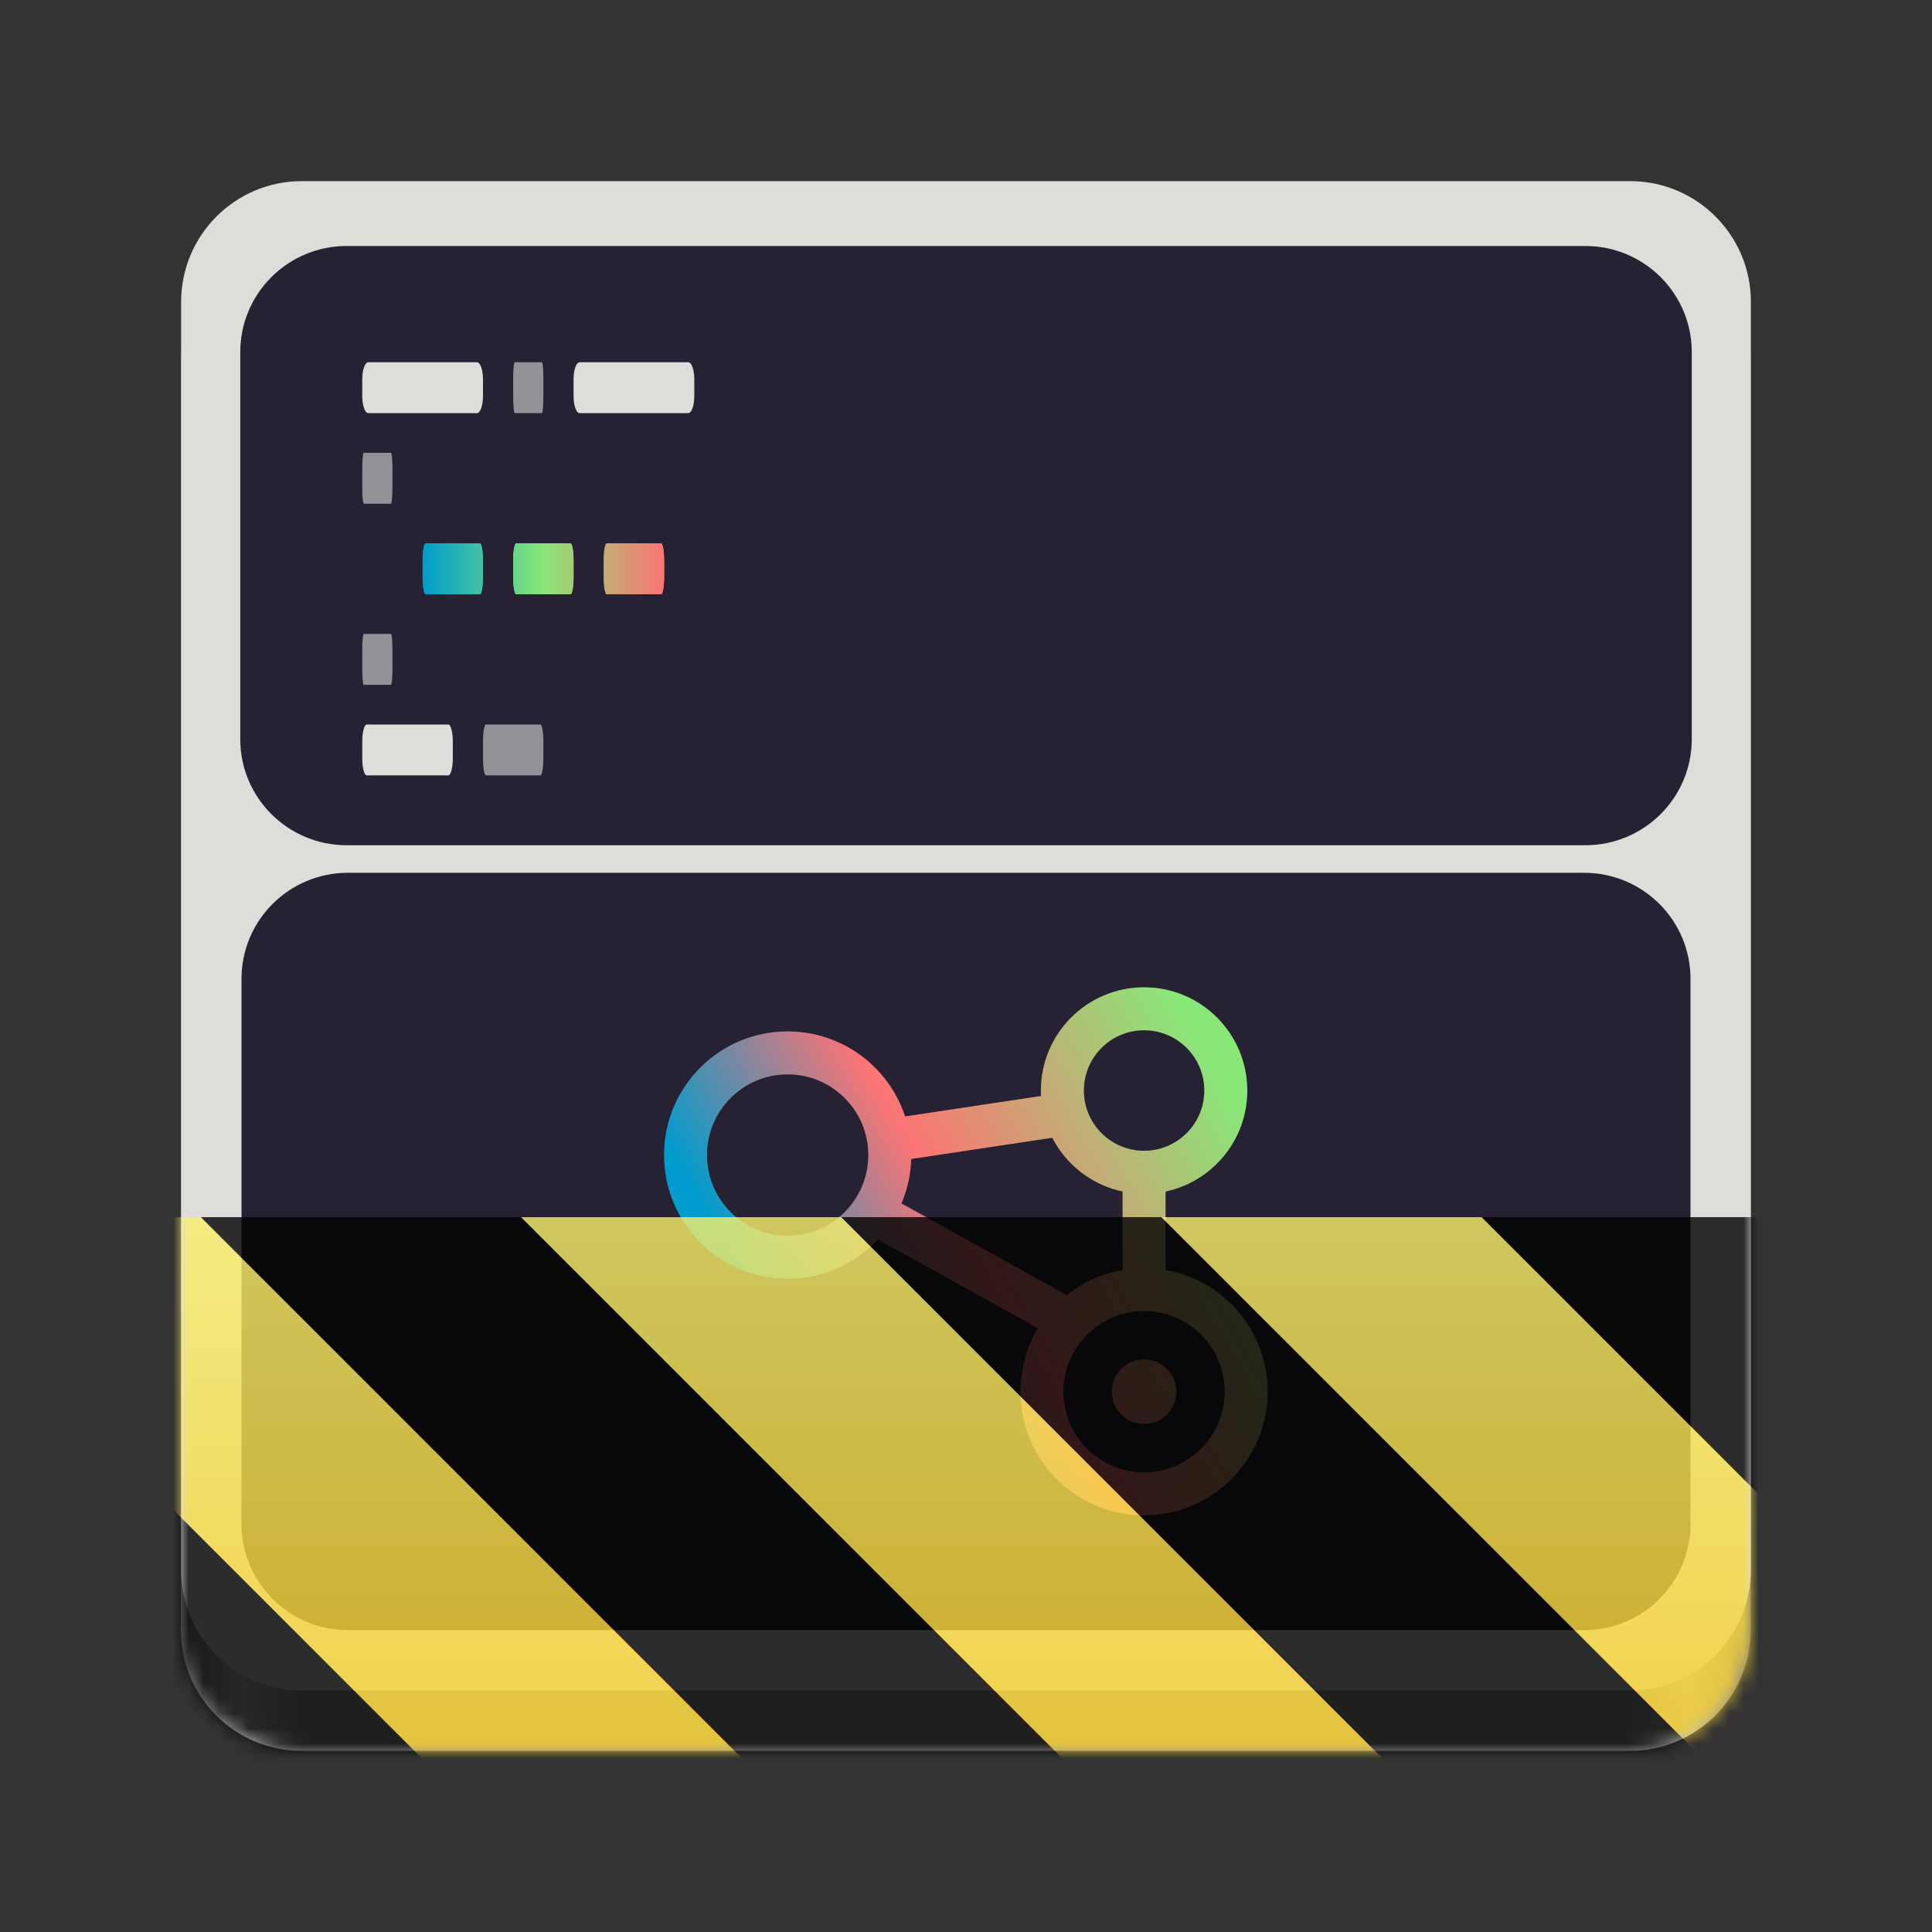 <?xml version="1.0" encoding="UTF-8"?>
<svg height="128px" viewBox="0 0 128 128" width="128px" xmlns="http://www.w3.org/2000/svg" xmlns:xlink="http://www.w3.org/1999/xlink">
    <rect x="0" y="0" width="128" height="128" fill="#333333" stroke="none"/>
    <filter id="a" height="100%" width="100%" x="0%" y="0%">
        <feColorMatrix color-interpolation-filters="sRGB" values="0 0 0 0 1 0 0 0 0 1 0 0 0 0 1 0 0 0 1 0"/>
    </filter>
    <linearGradient id="b" gradientTransform="matrix(0.232 0 0 0.329 -8.583 263.827)" gradientUnits="userSpaceOnUse" x1="88.596" x2="536.596" y1="-449.394" y2="-449.394">
        <stop offset="0" stop-color="#77767b"/>
        <stop offset="0.038" stop-color="#c0bfbc"/>
        <stop offset="0.077" stop-color="#9a9996"/>
        <stop offset="0.923" stop-color="#9a9996"/>
        <stop offset="0.962" stop-color="#c0bfbc"/>
        <stop offset="1" stop-color="#77767b"/>
    </linearGradient>
    <linearGradient id="c" gradientUnits="userSpaceOnUse" x1="28" x2="44" y1="37.686" y2="37.686">
        <stop offset="0" stop-color="#009ccd"/>
        <stop offset="0.5" stop-color="#89e777"/>
        <stop offset="1" stop-color="#fc7474"/>
    </linearGradient>
    <linearGradient id="d" gradientUnits="userSpaceOnUse" x1="108.252" x2="83.944" y1="90.55" y2="104.584">
        <stop offset="0" stop-color="#89e777"/>
        <stop offset="0.5" stop-color="#fc7474"/>
        <stop offset="0.853" stop-color="#009ccd"/>
    </linearGradient>
    <linearGradient id="e" gradientUnits="userSpaceOnUse" x1="108.252" x2="83.944" y1="90.55" y2="104.584">
        <stop offset="0" stop-color="#89e777"/>
        <stop offset="0.5" stop-color="#fc7474"/>
        <stop offset="0.852" stop-color="#009ccd"/>
    </linearGradient>
    <clipPath id="f">
        <rect height="128" width="128"/>
    </clipPath>
    <clipPath id="g">
        <rect height="128" width="128"/>
    </clipPath>
    <mask id="h">
        <g filter="url(#a)">
            <g clip-path="url(#g)" filter="url(#a)">
                <g clip-path="url(#f)">
                    <path d="m 19.984 16 h 88 c 4.418 0 8 3.582 8 8 v 84 c 0 4.418 -3.582 8 -8 8 h -88 c -4.418 0 -8 -3.582 -8 -8 v -84 c 0 -4.418 3.582 -8 8 -8 z m 0 0" fill="url(#b)"/>
                    <path d="m 20 12 h 88 c 4.418 0 8 3.582 8 8 v 84 c 0 4.418 -3.582 8 -8 8 h -88 c -4.418 0 -8 -3.582 -8 -8 v -84 c 0 -4.418 3.582 -8 8 -8 z m 0 0" fill="#deddda"/>
                    <path d="m 22.973 16.297 h 82.055 c 3.898 0 7.055 3.148 7.055 7.031 v 25.645 c 0 3.879 -3.156 7.027 -7.055 7.027 h -82.055 c -3.898 0 -7.055 -3.148 -7.055 -7.027 v -25.645 c 0 -3.883 3.156 -7.031 7.055 -7.031 z m 0 0" fill="#262133"/>
                    <path d="m 23.051 57.824 h 81.898 c 3.895 0 7.051 3.148 7.051 7.027 v 36.121 c 0 3.879 -3.156 7.027 -7.051 7.027 h -81.898 c -3.895 0 -7.051 -3.148 -7.051 -7.027 v -36.121 c 0 -3.879 3.156 -7.027 7.051 -7.027 z m 0 0" fill="#262133"/>
                    <path d="m 24 25.125 c 0 -0.621 0.18 -1.125 0.398 -1.125 h 7.203 c 0.219 0 0.398 0.504 0.398 1.125 v 1.121 c 0 0.621 -0.18 1.125 -0.398 1.125 h -7.203 c -0.219 0 -0.398 -0.504 -0.398 -1.125 z m 0 0" fill="#deddda"/>
                    <path d="m 38 25.125 c 0 -0.621 0.18 -1.125 0.398 -1.125 h 7.203 c 0.219 0 0.398 0.504 0.398 1.125 v 1.121 c 0 0.621 -0.18 1.125 -0.398 1.125 h -7.203 c -0.219 0 -0.398 -0.504 -0.398 -1.125 z m 0 0" fill="#deddda"/>
                    <path d="m 24 31.125 c 0 -0.621 0.043 -1.125 0.102 -1.125 h 1.797 c 0.059 0 0.102 0.504 0.102 1.125 v 1.121 c 0 0.621 -0.043 1.125 -0.102 1.125 h -1.797 c -0.059 0 -0.102 -0.504 -0.102 -1.125 z m 0 0" fill="#deddda" fill-opacity="0.6"/>
                    <path d="m 28 37.125 c 0 -0.621 0.09 -1.125 0.199 -1.125 h 3.602 c 0.109 0 0.199 0.504 0.199 1.125 v 1.121 c 0 0.621 -0.09 1.125 -0.199 1.125 h -3.602 c -0.109 0 -0.199 -0.504 -0.199 -1.125 z m 0 0" fill="#009ccd"/>
                    <path d="m 24 49.125 c 0 -0.621 0.133 -1.125 0.301 -1.125 h 5.398 c 0.168 0 0.301 0.504 0.301 1.125 v 1.121 c 0 0.621 -0.133 1.125 -0.301 1.125 h -5.398 c -0.168 0 -0.301 -0.504 -0.301 -1.125 z m 0 0" fill="#deddda"/>
                    <path d="m 32 49.125 c 0 -0.621 0.09 -1.125 0.199 -1.125 h 3.602 c 0.109 0 0.199 0.504 0.199 1.125 v 1.121 c 0 0.621 -0.09 1.125 -0.199 1.125 h -3.602 c -0.109 0 -0.199 -0.504 -0.199 -1.125 z m 0 0" fill="#deddda" fill-opacity="0.6"/>
                    <path d="m 34 37.125 c 0 -0.621 0.09 -1.125 0.199 -1.125 h 3.602 c 0.109 0 0.199 0.504 0.199 1.125 v 1.121 c 0 0.621 -0.09 1.125 -0.199 1.125 h -3.602 c -0.109 0 -0.199 -0.504 -0.199 -1.125 z m 0 0" fill="#89e777"/>
                    <path d="m 40 37.125 c 0 -0.621 0.09 -1.125 0.199 -1.125 h 3.602 c 0.109 0 0.199 0.504 0.199 1.125 v 1.121 c 0 0.621 -0.09 1.125 -0.199 1.125 h -3.602 c -0.109 0 -0.199 -0.504 -0.199 -1.125 z m 0 0" fill="#fc7474"/>
                    <path d="m 28 37.125 c 0 -0.621 0.09 -1.125 0.199 -1.125 h 3.602 c 0.109 0 0.199 0.504 0.199 1.125 v 1.121 c 0 0.621 -0.09 1.125 -0.199 1.125 h -3.602 c -0.109 0 -0.199 -0.504 -0.199 -1.125 z m 0 0" fill="url(#c)"/>
                    <path d="m 34 37.125 c 0 -0.621 0.09 -1.125 0.199 -1.125 h 3.602 c 0.109 0 0.199 0.504 0.199 1.125 v 1.121 c 0 0.621 -0.09 1.125 -0.199 1.125 h -3.602 c -0.109 0 -0.199 -0.504 -0.199 -1.125 z m 0 0" fill="url(#c)"/>
                    <path d="m 40 37.125 c 0 -0.621 0.09 -1.125 0.199 -1.125 h 3.602 c 0.109 0 0.199 0.504 0.199 1.125 v 1.121 c 0 0.621 -0.09 1.125 -0.199 1.125 h -3.602 c -0.109 0 -0.199 -0.504 -0.199 -1.125 z m 0 0" fill="url(#c)"/>
                    <path d="m 24 43.125 c 0 -0.621 0.043 -1.125 0.102 -1.125 h 1.797 c 0.059 0 0.102 0.504 0.102 1.125 v 1.121 c 0 0.621 -0.043 1.125 -0.102 1.125 h -1.797 c -0.059 0 -0.102 -0.504 -0.102 -1.125 z m 0 0" fill="#deddda" fill-opacity="0.6"/>
                    <path d="m 34 25.125 c 0 -0.621 0.043 -1.125 0.102 -1.125 h 1.797 c 0.059 0 0.102 0.504 0.102 1.125 v 1.121 c 0 0.621 -0.043 1.125 -0.102 1.125 h -1.797 c -0.059 0 -0.102 -0.504 -0.102 -1.125 z m 0 0" fill="#deddda" fill-opacity="0.6"/>
                    <path d="m 92.612 93.342 l 8.212 -1.236" fill="url(#d)" stroke="url(#e)" stroke-width="2" transform="matrix(1.425 0 0 1.425 -73.216 -57.424)"/>
                    <path d="m 104.571 100.291 v -5.515" fill="none" stroke="url(#e)" stroke-width="2" transform="matrix(1.425 0 0 1.425 -73.216 -57.424)"/>
                    <path d="m 91.911 96.626 l 9.399 5.211" fill="url(#d)" stroke="url(#e)" stroke-width="2" transform="matrix(1.425 0 0 1.425 -73.216 -57.424)"/>
                    <path d="m 92.749 94 c 0 2.623 -2.127 4.75 -4.75 4.75 s -4.747 -2.127 -4.747 -4.75 s 2.124 -4.75 4.747 -4.75 s 4.75 2.127 4.75 4.75 z m 0 0" fill="none" stroke="url(#e)" stroke-width="2" transform="matrix(1.425 0 0 1.425 -73.216 -57.424)"/>
                    <path d="m 108.371 91.001 c 0 2.097 -1.702 3.799 -3.799 3.799 c -2.1 0 -3.799 -1.702 -3.799 -3.799 c 0 -2.1 1.699 -3.802 3.799 -3.802 c 2.097 0 3.799 1.702 3.799 3.802 z m 0 0" fill="none" stroke="url(#e)" stroke-width="2" transform="matrix(1.425 0 0 1.425 -73.216 -57.424)"/>
                    <path d="m 109.319 105 c 0 2.623 -2.127 4.75 -4.747 4.75 c -2.623 0 -4.75 -2.127 -4.75 -4.75 s 2.127 -4.747 4.75 -4.747 c 2.62 0 4.747 2.124 4.747 4.747 z m 0 0" fill="none" stroke="url(#e)" stroke-width="2" transform="matrix(1.425 0 0 1.425 -73.216 -57.424)"/>
                    <path d="m 105.569 105 c 0 0.554 -0.447 1 -0.998 1 c -0.554 0 -1 -0.447 -1 -1 c 0 -0.551 0.447 -1 1 -1 c 0.551 0 0.998 0.45 0.998 1 z m 0 0" fill="url(#d)" stroke="url(#e)" transform="matrix(1.425 0 0 1.425 -73.216 -57.424)"/>
                </g>
            </g>
        </g>
    </mask>
    <mask id="i">
        <g filter="url(#a)">
            <rect fill-opacity="0.8" height="184.32" width="184.32" x="-28.16" y="-28.16"/>
        </g>
    </mask>
    <linearGradient id="j" gradientTransform="matrix(0 0.37 -0.985 0 295.385 -30.36)" gradientUnits="userSpaceOnUse" x1="300" x2="428" y1="235" y2="235">
        <stop offset="0" stop-color="#f9f06b"/>
        <stop offset="1" stop-color="#f5c211"/>
    </linearGradient>
    <clipPath id="k">
        <rect height="128" width="128"/>
    </clipPath>
    <clipPath id="l">
        <rect height="128" width="128"/>
    </clipPath>
    <path d="m 19.984 16 h 88 c 4.418 0 8 3.582 8 8 v 84 c 0 4.418 -3.582 8 -8 8 h -88 c -4.418 0 -8 -3.582 -8 -8 v -84 c 0 -4.418 3.582 -8 8 -8 z m 0 0" fill="url(#b)"/>
    <path d="m 20 12 h 88 c 4.418 0 8 3.582 8 8 v 84 c 0 4.418 -3.582 8 -8 8 h -88 c -4.418 0 -8 -3.582 -8 -8 v -84 c 0 -4.418 3.582 -8 8 -8 z m 0 0" fill="#deddda"/>
    <path d="m 22.973 16.297 h 82.055 c 3.898 0 7.055 3.148 7.055 7.031 v 25.645 c 0 3.879 -3.156 7.027 -7.055 7.027 h -82.055 c -3.898 0 -7.055 -3.148 -7.055 -7.027 v -25.645 c 0 -3.883 3.156 -7.031 7.055 -7.031 z m 0 0" fill="#262133"/>
    <path d="m 23.051 57.824 h 81.898 c 3.895 0 7.051 3.148 7.051 7.027 v 36.121 c 0 3.879 -3.156 7.027 -7.051 7.027 h -81.898 c -3.895 0 -7.051 -3.148 -7.051 -7.027 v -36.121 c 0 -3.879 3.156 -7.027 7.051 -7.027 z m 0 0" fill="#262133"/>
    <path d="m 24 25.125 c 0 -0.621 0.18 -1.125 0.398 -1.125 h 7.203 c 0.219 0 0.398 0.504 0.398 1.125 v 1.121 c 0 0.621 -0.18 1.125 -0.398 1.125 h -7.203 c -0.219 0 -0.398 -0.504 -0.398 -1.125 z m 0 0" fill="#deddda"/>
    <path d="m 38 25.125 c 0 -0.621 0.18 -1.125 0.398 -1.125 h 7.203 c 0.219 0 0.398 0.504 0.398 1.125 v 1.121 c 0 0.621 -0.18 1.125 -0.398 1.125 h -7.203 c -0.219 0 -0.398 -0.504 -0.398 -1.125 z m 0 0" fill="#deddda"/>
    <path d="m 24 31.125 c 0 -0.621 0.043 -1.125 0.102 -1.125 h 1.797 c 0.059 0 0.102 0.504 0.102 1.125 v 1.121 c 0 0.621 -0.043 1.125 -0.102 1.125 h -1.797 c -0.059 0 -0.102 -0.504 -0.102 -1.125 z m 0 0" fill="#deddda" fill-opacity="0.6"/>
    <path d="m 28 37.125 c 0 -0.621 0.09 -1.125 0.199 -1.125 h 3.602 c 0.109 0 0.199 0.504 0.199 1.125 v 1.121 c 0 0.621 -0.09 1.125 -0.199 1.125 h -3.602 c -0.109 0 -0.199 -0.504 -0.199 -1.125 z m 0 0" fill="#009ccd"/>
    <path d="m 24 49.125 c 0 -0.621 0.133 -1.125 0.301 -1.125 h 5.398 c 0.168 0 0.301 0.504 0.301 1.125 v 1.121 c 0 0.621 -0.133 1.125 -0.301 1.125 h -5.398 c -0.168 0 -0.301 -0.504 -0.301 -1.125 z m 0 0" fill="#deddda"/>
    <path d="m 32 49.125 c 0 -0.621 0.09 -1.125 0.199 -1.125 h 3.602 c 0.109 0 0.199 0.504 0.199 1.125 v 1.121 c 0 0.621 -0.09 1.125 -0.199 1.125 h -3.602 c -0.109 0 -0.199 -0.504 -0.199 -1.125 z m 0 0" fill="#deddda" fill-opacity="0.6"/>
    <path d="m 34 37.125 c 0 -0.621 0.09 -1.125 0.199 -1.125 h 3.602 c 0.109 0 0.199 0.504 0.199 1.125 v 1.121 c 0 0.621 -0.09 1.125 -0.199 1.125 h -3.602 c -0.109 0 -0.199 -0.504 -0.199 -1.125 z m 0 0" fill="#89e777"/>
    <path d="m 40 37.125 c 0 -0.621 0.09 -1.125 0.199 -1.125 h 3.602 c 0.109 0 0.199 0.504 0.199 1.125 v 1.121 c 0 0.621 -0.09 1.125 -0.199 1.125 h -3.602 c -0.109 0 -0.199 -0.504 -0.199 -1.125 z m 0 0" fill="#fc7474"/>
    <path d="m 28 37.125 c 0 -0.621 0.09 -1.125 0.199 -1.125 h 3.602 c 0.109 0 0.199 0.504 0.199 1.125 v 1.121 c 0 0.621 -0.09 1.125 -0.199 1.125 h -3.602 c -0.109 0 -0.199 -0.504 -0.199 -1.125 z m 0 0" fill="url(#c)"/>
    <path d="m 34 37.125 c 0 -0.621 0.09 -1.125 0.199 -1.125 h 3.602 c 0.109 0 0.199 0.504 0.199 1.125 v 1.121 c 0 0.621 -0.09 1.125 -0.199 1.125 h -3.602 c -0.109 0 -0.199 -0.504 -0.199 -1.125 z m 0 0" fill="url(#c)"/>
    <path d="m 40 37.125 c 0 -0.621 0.09 -1.125 0.199 -1.125 h 3.602 c 0.109 0 0.199 0.504 0.199 1.125 v 1.121 c 0 0.621 -0.09 1.125 -0.199 1.125 h -3.602 c -0.109 0 -0.199 -0.504 -0.199 -1.125 z m 0 0" fill="url(#c)"/>
    <path d="m 24 43.125 c 0 -0.621 0.043 -1.125 0.102 -1.125 h 1.797 c 0.059 0 0.102 0.504 0.102 1.125 v 1.121 c 0 0.621 -0.043 1.125 -0.102 1.125 h -1.797 c -0.059 0 -0.102 -0.504 -0.102 -1.125 z m 0 0" fill="#deddda" fill-opacity="0.6"/>
    <path d="m 34 25.125 c 0 -0.621 0.043 -1.125 0.102 -1.125 h 1.797 c 0.059 0 0.102 0.504 0.102 1.125 v 1.121 c 0 0.621 -0.043 1.125 -0.102 1.125 h -1.797 c -0.059 0 -0.102 -0.504 -0.102 -1.125 z m 0 0" fill="#deddda" fill-opacity="0.6"/>
    <g stroke="url(#e)">
        <path d="m 92.612 93.342 l 8.212 -1.236" fill="url(#d)" stroke-width="2" transform="matrix(1.425 0 0 1.425 -73.216 -57.424)"/>
        <path d="m 104.571 100.291 v -5.515" fill="none" stroke-width="2" transform="matrix(1.425 0 0 1.425 -73.216 -57.424)"/>
        <path d="m 91.911 96.626 l 9.399 5.211" fill="url(#d)" stroke-width="2" transform="matrix(1.425 0 0 1.425 -73.216 -57.424)"/>
        <path d="m 92.749 94 c 0 2.623 -2.127 4.75 -4.75 4.75 s -4.747 -2.127 -4.747 -4.75 s 2.124 -4.75 4.747 -4.75 s 4.75 2.127 4.75 4.75 z m 0 0" fill="none" stroke-width="2" transform="matrix(1.425 0 0 1.425 -73.216 -57.424)"/>
        <path d="m 108.371 91.001 c 0 2.097 -1.702 3.799 -3.799 3.799 c -2.1 0 -3.799 -1.702 -3.799 -3.799 c 0 -2.1 1.699 -3.802 3.799 -3.802 c 2.097 0 3.799 1.702 3.799 3.802 z m 0 0" fill="none" stroke-width="2" transform="matrix(1.425 0 0 1.425 -73.216 -57.424)"/>
        <path d="m 109.319 105 c 0 2.623 -2.127 4.75 -4.747 4.75 c -2.623 0 -4.75 -2.127 -4.75 -4.75 s 2.127 -4.747 4.75 -4.747 c 2.62 0 4.747 2.124 4.747 4.747 z m 0 0" fill="none" stroke-width="2" transform="matrix(1.425 0 0 1.425 -73.216 -57.424)"/>
        <path d="m 105.569 105 c 0 0.554 -0.447 1 -0.998 1 c -0.554 0 -1 -0.447 -1 -1 c 0 -0.551 0.447 -1 1 -1 c 0.551 0 0.998 0.45 0.998 1 z m 0 0" fill="url(#d)" transform="matrix(1.425 0 0 1.425 -73.216 -57.424)"/>
    </g>
    <g mask="url(#h)">
        <g clip-path="url(#l)">
            <g mask="url(#i)">
                <g clip-path="url(#k)">
                    <path d="m 128 80.641 v 47.359 h -128 v -47.359 z m 0 0" fill="url(#j)"/>
                    <path d="m 13.309 80.641 l 47.355 47.359 h 21.215 l -47.359 -47.359 z m 42.422 0 l 47.363 47.359 h 21.215 l -47.363 -47.359 z m 42.43 0 l 29.84 29.84 v -21.211 l -8.629 -8.629 z m -98.16 7.906 v 21.215 l 18.238 18.238 h 21.215 z m 0 0"/>
                </g>
            </g>
        </g>
    </g>
</svg>
